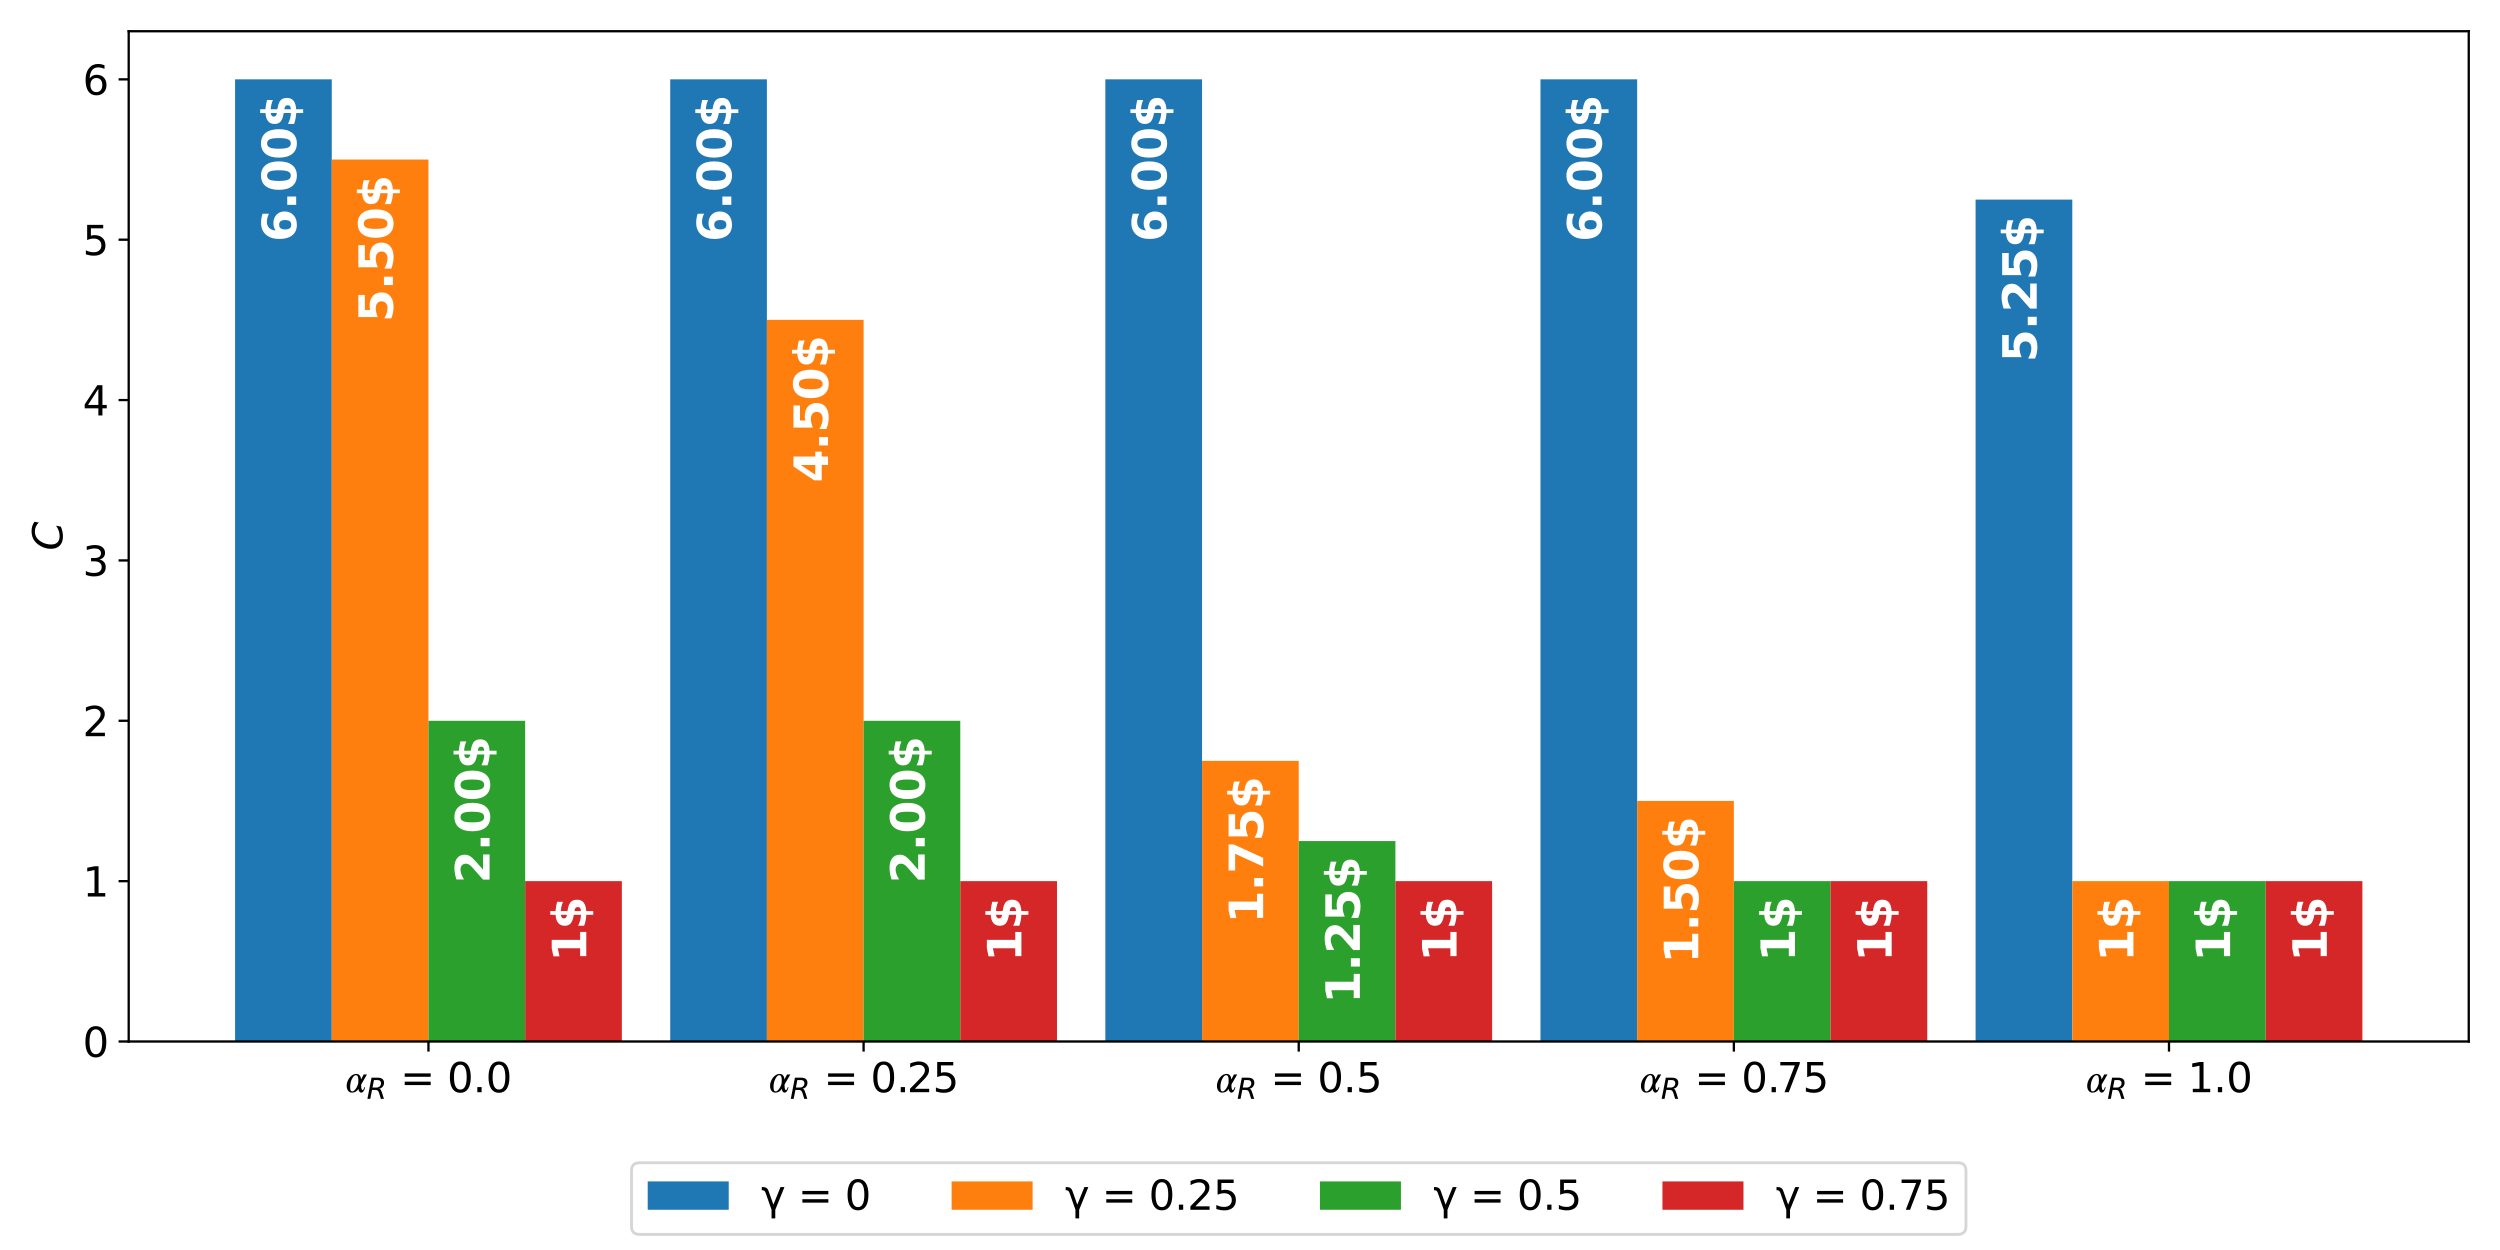 <?xml version="1.0" encoding="utf-8" standalone="no"?>
<!DOCTYPE svg PUBLIC "-//W3C//DTD SVG 1.1//EN"
  "http://www.w3.org/Graphics/SVG/1.1/DTD/svg11.dtd">
<svg xmlns:xlink="http://www.w3.org/1999/xlink" width="864pt" height="432pt" viewBox="0 0 864 432" xmlns="http://www.w3.org/2000/svg" version="1.1">
 <defs>
  <style type="text/css">*{stroke-linejoin: round; stroke-linecap: butt}</style>
 </defs>
 <g id="figure_1">
  <g id="patch_1">
   <path d="M 0 432 
L 864 432 
L 864 0 
L 0 0 
z
" style="fill: #ffffff"/>
  </g>
  <g id="axes_1">
   <g id="patch_2">
    <path d="M 44.48 359.944 
L 853.2 359.944 
L 853.2 10.8 
L 44.48 10.8 
z
" style="fill: #ffffff"/>
   </g>
   <g id="patch_3">
    <path d="M 81.24 359.944 
L 114.658 359.944 
L 114.658 27.426 
L 81.24 27.426 
z
" clip-path="url(#pb2c450d423)" style="fill: #1f77b4"/>
   </g>
   <g id="patch_4">
    <path d="M 231.622 359.944 
L 265.04 359.944 
L 265.04 27.426 
L 231.622 27.426 
z
" clip-path="url(#pb2c450d423)" style="fill: #1f77b4"/>
   </g>
   <g id="patch_5">
    <path d="M 382.004 359.944 
L 415.422 359.944 
L 415.422 27.426 
L 382.004 27.426 
z
" clip-path="url(#pb2c450d423)" style="fill: #1f77b4"/>
   </g>
   <g id="patch_6">
    <path d="M 532.385 359.944 
L 565.804 359.944 
L 565.804 27.426 
L 532.385 27.426 
z
" clip-path="url(#pb2c450d423)" style="fill: #1f77b4"/>
   </g>
   <g id="patch_7">
    <path d="M 682.767 359.944 
L 716.185 359.944 
L 716.185 68.991 
L 682.767 68.991 
z
" clip-path="url(#pb2c450d423)" style="fill: #1f77b4"/>
   </g>
   <g id="patch_8">
    <path d="M 114.658 359.944 
L 148.076 359.944 
L 148.076 55.136 
L 114.658 55.136 
z
" clip-path="url(#pb2c450d423)" style="fill: #ff7f0e"/>
   </g>
   <g id="patch_9">
    <path d="M 265.04 359.944 
L 298.458 359.944 
L 298.458 110.555 
L 265.04 110.555 
z
" clip-path="url(#pb2c450d423)" style="fill: #ff7f0e"/>
   </g>
   <g id="patch_10">
    <path d="M 415.422 359.944 
L 448.84 359.944 
L 448.84 262.96 
L 415.422 262.96 
z
" clip-path="url(#pb2c450d423)" style="fill: #ff7f0e"/>
   </g>
   <g id="patch_11">
    <path d="M 565.804 359.944 
L 599.222 359.944 
L 599.222 276.814 
L 565.804 276.814 
z
" clip-path="url(#pb2c450d423)" style="fill: #ff7f0e"/>
   </g>
   <g id="patch_12">
    <path d="M 716.185 359.944 
L 749.604 359.944 
L 749.604 304.524 
L 716.185 304.524 
z
" clip-path="url(#pb2c450d423)" style="fill: #ff7f0e"/>
   </g>
   <g id="patch_13">
    <path d="M 148.076 359.944 
L 181.495 359.944 
L 181.495 249.105 
L 148.076 249.105 
z
" clip-path="url(#pb2c450d423)" style="fill: #2ca02c"/>
   </g>
   <g id="patch_14">
    <path d="M 298.458 359.944 
L 331.876 359.944 
L 331.876 249.105 
L 298.458 249.105 
z
" clip-path="url(#pb2c450d423)" style="fill: #2ca02c"/>
   </g>
   <g id="patch_15">
    <path d="M 448.84 359.944 
L 482.258 359.944 
L 482.258 290.669 
L 448.84 290.669 
z
" clip-path="url(#pb2c450d423)" style="fill: #2ca02c"/>
   </g>
   <g id="patch_16">
    <path d="M 599.222 359.944 
L 632.64 359.944 
L 632.64 304.524 
L 599.222 304.524 
z
" clip-path="url(#pb2c450d423)" style="fill: #2ca02c"/>
   </g>
   <g id="patch_17">
    <path d="M 749.604 359.944 
L 783.022 359.944 
L 783.022 304.524 
L 749.604 304.524 
z
" clip-path="url(#pb2c450d423)" style="fill: #2ca02c"/>
   </g>
   <g id="patch_18">
    <path d="M 181.495 359.944 
L 214.913 359.944 
L 214.913 304.524 
L 181.495 304.524 
z
" clip-path="url(#pb2c450d423)" style="fill: #d62728"/>
   </g>
   <g id="patch_19">
    <path d="M 331.876 359.944 
L 365.295 359.944 
L 365.295 304.524 
L 331.876 304.524 
z
" clip-path="url(#pb2c450d423)" style="fill: #d62728"/>
   </g>
   <g id="patch_20">
    <path d="M 482.258 359.944 
L 515.676 359.944 
L 515.676 304.524 
L 482.258 304.524 
z
" clip-path="url(#pb2c450d423)" style="fill: #d62728"/>
   </g>
   <g id="patch_21">
    <path d="M 632.64 359.944 
L 666.058 359.944 
L 666.058 304.524 
L 632.64 304.524 
z
" clip-path="url(#pb2c450d423)" style="fill: #d62728"/>
   </g>
   <g id="patch_22">
    <path d="M 783.022 359.944 
L 816.44 359.944 
L 816.44 304.524 
L 783.022 304.524 
z
" clip-path="url(#pb2c450d423)" style="fill: #d62728"/>
   </g>
   <g id="matplotlib.axis_1">
    <g id="xtick_1">
     <g id="line2d_1">
      <defs>
       <path id="m4b0ef1826a" d="M 0 0 
L 0 3.5 
" style="stroke: #000000; stroke-width: 0.8"/>
      </defs>
      <g>
       <use xlink:href="#m4b0ef1826a" x="148.076" y="359.944" style="stroke: #000000; stroke-width: 0.8"/>
      </g>
     </g>
     <g id="text_1">
      <!-- $𝛼_R$ = 0.0 -->
      <g transform="translate(119.236 377.582) scale(0.14 -0.14)">
       <defs>
        <path id="STIXGeneral-Regular-1d6fc" d="M 3386 2739 
L 2496 1197 
L 2496 960 
Q 2496 704 2550 515 
Q 2605 326 2714 326 
Q 2842 326 3008 800 
L 3104 755 
Q 3014 384 2857 160 
Q 2701 -64 2496 -64 
Q 2330 -64 2208 102 
Q 2086 269 2074 493 
L 2061 493 
Q 1683 -64 1082 -64 
Q 691 -64 473 237 
Q 256 538 256 966 
Q 256 1203 301 1389 
Q 442 1978 842 2400 
Q 1242 2822 1741 2822 
Q 2093 2822 2281 2569 
Q 2470 2317 2470 1952 
L 2880 2739 
L 3386 2739 
z
M 2061 1747 
Q 2061 1946 2051 2074 
Q 2042 2202 2003 2346 
Q 1965 2490 1881 2560 
Q 1798 2630 1664 2630 
Q 1370 2630 1082 2076 
Q 794 1523 794 800 
Q 794 467 858 297 
Q 922 128 1139 128 
Q 1325 128 1523 358 
Q 1722 589 1837 825 
Q 1952 1062 2029 1293 
Q 2061 1453 2061 1747 
z
" transform="scale(0.016)"/>
        <path id="DejaVuSans-Oblique-52" d="M 1613 4147 
L 1294 2491 
L 2106 2491 
Q 2584 2491 2879 2755 
Q 3175 3019 3175 3444 
Q 3175 3784 2976 3965 
Q 2778 4147 2406 4147 
L 1613 4147 
z
M 2772 2241 
Q 2972 2194 3105 2009 
Q 3238 1825 3413 1275 
L 3809 0 
L 3144 0 
L 2778 1197 
Q 2638 1659 2453 1815 
Q 2269 1972 1888 1972 
L 1191 1972 
L 806 0 
L 172 0 
L 1081 4666 
L 2503 4666 
Q 3150 4666 3495 4373 
Q 3841 4081 3841 3531 
Q 3841 3044 3547 2687 
Q 3253 2331 2772 2241 
z
" transform="scale(0.016)"/>
        <path id="DejaVuSans-20" transform="scale(0.016)"/>
        <path id="DejaVuSans-3d" d="M 678 2906 
L 4684 2906 
L 4684 2381 
L 678 2381 
L 678 2906 
z
M 678 1631 
L 4684 1631 
L 4684 1100 
L 678 1100 
L 678 1631 
z
" transform="scale(0.016)"/>
        <path id="DejaVuSans-30" d="M 2034 4250 
Q 1547 4250 1301 3770 
Q 1056 3291 1056 2328 
Q 1056 1369 1301 889 
Q 1547 409 2034 409 
Q 2525 409 2770 889 
Q 3016 1369 3016 2328 
Q 3016 3291 2770 3770 
Q 2525 4250 2034 4250 
z
M 2034 4750 
Q 2819 4750 3233 4129 
Q 3647 3509 3647 2328 
Q 3647 1150 3233 529 
Q 2819 -91 2034 -91 
Q 1250 -91 836 529 
Q 422 1150 422 2328 
Q 422 3509 836 4129 
Q 1250 4750 2034 4750 
z
" transform="scale(0.016)"/>
        <path id="DejaVuSans-2e" d="M 684 794 
L 1344 794 
L 1344 0 
L 684 0 
L 684 794 
z
" transform="scale(0.016)"/>
       </defs>
       <use xlink:href="#STIXGeneral-Regular-1d6fc" transform="translate(0 0.781)"/>
       <use xlink:href="#DejaVuSans-Oblique-52" transform="translate(53.357 -15.625) scale(0.7)"/>
       <use xlink:href="#DejaVuSans-20" transform="translate(104.729 0.781)"/>
       <use xlink:href="#DejaVuSans-3d" transform="translate(136.516 0.781)"/>
       <use xlink:href="#DejaVuSans-20" transform="translate(220.305 0.781)"/>
       <use xlink:href="#DejaVuSans-30" transform="translate(252.092 0.781)"/>
       <use xlink:href="#DejaVuSans-2e" transform="translate(315.715 0.781)"/>
       <use xlink:href="#DejaVuSans-30" transform="translate(347.503 0.781)"/>
      </g>
     </g>
    </g>
    <g id="xtick_2">
     <g id="line2d_2">
      <g>
       <use xlink:href="#m4b0ef1826a" x="298.458" y="359.944" style="stroke: #000000; stroke-width: 0.8"/>
      </g>
     </g>
     <g id="text_2">
      <!-- $𝛼_R$ = 0.25 -->
      <g transform="translate(265.558 377.582) scale(0.14 -0.14)">
       <defs>
        <path id="DejaVuSans-32" d="M 1228 531 
L 3431 531 
L 3431 0 
L 469 0 
L 469 531 
Q 828 903 1448 1529 
Q 2069 2156 2228 2338 
Q 2531 2678 2651 2914 
Q 2772 3150 2772 3378 
Q 2772 3750 2511 3984 
Q 2250 4219 1831 4219 
Q 1534 4219 1204 4116 
Q 875 4013 500 3803 
L 500 4441 
Q 881 4594 1212 4672 
Q 1544 4750 1819 4750 
Q 2544 4750 2975 4387 
Q 3406 4025 3406 3419 
Q 3406 3131 3298 2873 
Q 3191 2616 2906 2266 
Q 2828 2175 2409 1742 
Q 1991 1309 1228 531 
z
" transform="scale(0.016)"/>
        <path id="DejaVuSans-35" d="M 691 4666 
L 3169 4666 
L 3169 4134 
L 1269 4134 
L 1269 2991 
Q 1406 3038 1543 3061 
Q 1681 3084 1819 3084 
Q 2600 3084 3056 2656 
Q 3513 2228 3513 1497 
Q 3513 744 3044 326 
Q 2575 -91 1722 -91 
Q 1428 -91 1123 -41 
Q 819 9 494 109 
L 494 744 
Q 775 591 1075 516 
Q 1375 441 1709 441 
Q 2250 441 2565 725 
Q 2881 1009 2881 1497 
Q 2881 1984 2565 2268 
Q 2250 2553 1709 2553 
Q 1456 2553 1204 2497 
Q 953 2441 691 2322 
L 691 4666 
z
" transform="scale(0.016)"/>
       </defs>
       <use xlink:href="#STIXGeneral-Regular-1d6fc" transform="translate(0 0.781)"/>
       <use xlink:href="#DejaVuSans-Oblique-52" transform="translate(53.357 -15.625) scale(0.7)"/>
       <use xlink:href="#DejaVuSans-20" transform="translate(104.729 0.781)"/>
       <use xlink:href="#DejaVuSans-3d" transform="translate(136.516 0.781)"/>
       <use xlink:href="#DejaVuSans-20" transform="translate(220.305 0.781)"/>
       <use xlink:href="#DejaVuSans-30" transform="translate(252.092 0.781)"/>
       <use xlink:href="#DejaVuSans-2e" transform="translate(315.715 0.781)"/>
       <use xlink:href="#DejaVuSans-32" transform="translate(342.003 0.781)"/>
       <use xlink:href="#DejaVuSans-35" transform="translate(405.626 0.781)"/>
      </g>
     </g>
    </g>
    <g id="xtick_3">
     <g id="line2d_3">
      <g>
       <use xlink:href="#m4b0ef1826a" x="448.84" y="359.944" style="stroke: #000000; stroke-width: 0.8"/>
      </g>
     </g>
     <g id="text_3">
      <!-- $𝛼_R$ = 0.5 -->
      <g transform="translate(420 377.582) scale(0.14 -0.14)">
       <use xlink:href="#STIXGeneral-Regular-1d6fc" transform="translate(0 0.781)"/>
       <use xlink:href="#DejaVuSans-Oblique-52" transform="translate(53.357 -15.625) scale(0.7)"/>
       <use xlink:href="#DejaVuSans-20" transform="translate(104.729 0.781)"/>
       <use xlink:href="#DejaVuSans-3d" transform="translate(136.516 0.781)"/>
       <use xlink:href="#DejaVuSans-20" transform="translate(220.305 0.781)"/>
       <use xlink:href="#DejaVuSans-30" transform="translate(252.092 0.781)"/>
       <use xlink:href="#DejaVuSans-2e" transform="translate(315.715 0.781)"/>
       <use xlink:href="#DejaVuSans-35" transform="translate(347.503 0.781)"/>
      </g>
     </g>
    </g>
    <g id="xtick_4">
     <g id="line2d_4">
      <g>
       <use xlink:href="#m4b0ef1826a" x="599.222" y="359.944" style="stroke: #000000; stroke-width: 0.8"/>
      </g>
     </g>
     <g id="text_4">
      <!-- $𝛼_R$ = 0.75 -->
      <g transform="translate(566.532 377.582) scale(0.14 -0.14)">
       <defs>
        <path id="DejaVuSans-37" d="M 525 4666 
L 3525 4666 
L 3525 4397 
L 1831 0 
L 1172 0 
L 2766 4134 
L 525 4134 
L 525 4666 
z
" transform="scale(0.016)"/>
       </defs>
       <use xlink:href="#STIXGeneral-Regular-1d6fc" transform="translate(0 0.781)"/>
       <use xlink:href="#DejaVuSans-Oblique-52" transform="translate(53.357 -15.625) scale(0.7)"/>
       <use xlink:href="#DejaVuSans-20" transform="translate(104.729 0.781)"/>
       <use xlink:href="#DejaVuSans-3d" transform="translate(136.516 0.781)"/>
       <use xlink:href="#DejaVuSans-20" transform="translate(220.305 0.781)"/>
       <use xlink:href="#DejaVuSans-30" transform="translate(252.092 0.781)"/>
       <use xlink:href="#DejaVuSans-2e" transform="translate(315.715 0.781)"/>
       <use xlink:href="#DejaVuSans-37" transform="translate(339.753 0.781)"/>
       <use xlink:href="#DejaVuSans-35" transform="translate(403.376 0.781)"/>
      </g>
     </g>
    </g>
    <g id="xtick_5">
     <g id="line2d_5">
      <g>
       <use xlink:href="#m4b0ef1826a" x="749.604" y="359.944" style="stroke: #000000; stroke-width: 0.8"/>
      </g>
     </g>
     <g id="text_5">
      <!-- $𝛼_R$ = 1.0 -->
      <g transform="translate(720.764 377.582) scale(0.14 -0.14)">
       <defs>
        <path id="DejaVuSans-31" d="M 794 531 
L 1825 531 
L 1825 4091 
L 703 3866 
L 703 4441 
L 1819 4666 
L 2450 4666 
L 2450 531 
L 3481 531 
L 3481 0 
L 794 0 
L 794 531 
z
" transform="scale(0.016)"/>
       </defs>
       <use xlink:href="#STIXGeneral-Regular-1d6fc" transform="translate(0 0.781)"/>
       <use xlink:href="#DejaVuSans-Oblique-52" transform="translate(53.357 -15.625) scale(0.7)"/>
       <use xlink:href="#DejaVuSans-20" transform="translate(104.729 0.781)"/>
       <use xlink:href="#DejaVuSans-3d" transform="translate(136.516 0.781)"/>
       <use xlink:href="#DejaVuSans-20" transform="translate(220.305 0.781)"/>
       <use xlink:href="#DejaVuSans-31" transform="translate(252.092 0.781)"/>
       <use xlink:href="#DejaVuSans-2e" transform="translate(315.715 0.781)"/>
       <use xlink:href="#DejaVuSans-30" transform="translate(347.503 0.781)"/>
      </g>
     </g>
    </g>
   </g>
   <g id="matplotlib.axis_2">
    <g id="ytick_1">
     <g id="line2d_6">
      <defs>
       <path id="m5803b936ba" d="M 0 0 
L -3.5 0 
" style="stroke: #000000; stroke-width: 0.8"/>
      </defs>
      <g>
       <use xlink:href="#m5803b936ba" x="44.48" y="359.944" style="stroke: #000000; stroke-width: 0.8"/>
      </g>
     </g>
     <g id="text_6">
      <!-- 0 -->
      <g transform="translate(28.573 365.263) scale(0.14 -0.14)">
       <use xlink:href="#DejaVuSans-30"/>
      </g>
     </g>
    </g>
    <g id="ytick_2">
     <g id="line2d_7">
      <g>
       <use xlink:href="#m5803b936ba" x="44.48" y="304.524" style="stroke: #000000; stroke-width: 0.8"/>
      </g>
     </g>
     <g id="text_7">
      <!-- 1 -->
      <g transform="translate(28.573 309.843) scale(0.14 -0.14)">
       <use xlink:href="#DejaVuSans-31"/>
      </g>
     </g>
    </g>
    <g id="ytick_3">
     <g id="line2d_8">
      <g>
       <use xlink:href="#m5803b936ba" x="44.48" y="249.105" style="stroke: #000000; stroke-width: 0.8"/>
      </g>
     </g>
     <g id="text_8">
      <!-- 2 -->
      <g transform="translate(28.573 254.424) scale(0.14 -0.14)">
       <use xlink:href="#DejaVuSans-32"/>
      </g>
     </g>
    </g>
    <g id="ytick_4">
     <g id="line2d_9">
      <g>
       <use xlink:href="#m5803b936ba" x="44.48" y="193.685" style="stroke: #000000; stroke-width: 0.8"/>
      </g>
     </g>
     <g id="text_9">
      <!-- 3 -->
      <g transform="translate(28.573 199.004) scale(0.14 -0.14)">
       <defs>
        <path id="DejaVuSans-33" d="M 2597 2516 
Q 3050 2419 3304 2112 
Q 3559 1806 3559 1356 
Q 3559 666 3084 287 
Q 2609 -91 1734 -91 
Q 1441 -91 1130 -33 
Q 819 25 488 141 
L 488 750 
Q 750 597 1062 519 
Q 1375 441 1716 441 
Q 2309 441 2620 675 
Q 2931 909 2931 1356 
Q 2931 1769 2642 2001 
Q 2353 2234 1838 2234 
L 1294 2234 
L 1294 2753 
L 1863 2753 
Q 2328 2753 2575 2939 
Q 2822 3125 2822 3475 
Q 2822 3834 2567 4026 
Q 2313 4219 1838 4219 
Q 1578 4219 1281 4162 
Q 984 4106 628 3988 
L 628 4550 
Q 988 4650 1302 4700 
Q 1616 4750 1894 4750 
Q 2613 4750 3031 4423 
Q 3450 4097 3450 3541 
Q 3450 3153 3228 2886 
Q 3006 2619 2597 2516 
z
" transform="scale(0.016)"/>
       </defs>
       <use xlink:href="#DejaVuSans-33"/>
      </g>
     </g>
    </g>
    <g id="ytick_5">
     <g id="line2d_10">
      <g>
       <use xlink:href="#m5803b936ba" x="44.48" y="138.265" style="stroke: #000000; stroke-width: 0.8"/>
      </g>
     </g>
     <g id="text_10">
      <!-- 4 -->
      <g transform="translate(28.573 143.584) scale(0.14 -0.14)">
       <defs>
        <path id="DejaVuSans-34" d="M 2419 4116 
L 825 1625 
L 2419 1625 
L 2419 4116 
z
M 2253 4666 
L 3047 4666 
L 3047 1625 
L 3713 1625 
L 3713 1100 
L 3047 1100 
L 3047 0 
L 2419 0 
L 2419 1100 
L 313 1100 
L 313 1709 
L 2253 4666 
z
" transform="scale(0.016)"/>
       </defs>
       <use xlink:href="#DejaVuSans-34"/>
      </g>
     </g>
    </g>
    <g id="ytick_6">
     <g id="line2d_11">
      <g>
       <use xlink:href="#m5803b936ba" x="44.48" y="82.846" style="stroke: #000000; stroke-width: 0.8"/>
      </g>
     </g>
     <g id="text_11">
      <!-- 5 -->
      <g transform="translate(28.573 88.164) scale(0.14 -0.14)">
       <use xlink:href="#DejaVuSans-35"/>
      </g>
     </g>
    </g>
    <g id="ytick_7">
     <g id="line2d_12">
      <g>
       <use xlink:href="#m5803b936ba" x="44.48" y="27.426" style="stroke: #000000; stroke-width: 0.8"/>
      </g>
     </g>
     <g id="text_12">
      <!-- 6 -->
      <g transform="translate(28.573 32.745) scale(0.14 -0.14)">
       <defs>
        <path id="DejaVuSans-36" d="M 2113 2584 
Q 1688 2584 1439 2293 
Q 1191 2003 1191 1497 
Q 1191 994 1439 701 
Q 1688 409 2113 409 
Q 2538 409 2786 701 
Q 3034 994 3034 1497 
Q 3034 2003 2786 2293 
Q 2538 2584 2113 2584 
z
M 3366 4563 
L 3366 3988 
Q 3128 4100 2886 4159 
Q 2644 4219 2406 4219 
Q 1781 4219 1451 3797 
Q 1122 3375 1075 2522 
Q 1259 2794 1537 2939 
Q 1816 3084 2150 3084 
Q 2853 3084 3261 2657 
Q 3669 2231 3669 1497 
Q 3669 778 3244 343 
Q 2819 -91 2113 -91 
Q 1303 -91 875 529 
Q 447 1150 447 2328 
Q 447 3434 972 4092 
Q 1497 4750 2381 4750 
Q 2619 4750 2861 4703 
Q 3103 4656 3366 4563 
z
" transform="scale(0.016)"/>
       </defs>
       <use xlink:href="#DejaVuSans-36"/>
      </g>
     </g>
    </g>
    <g id="text_13">
     <!-- $C$ -->
     <g transform="translate(21.661 190.272) rotate(-90) scale(0.14 -0.14)">
      <defs>
       <path id="DejaVuSans-Oblique-43" d="M 4447 4306 
L 4319 3641 
Q 4019 3944 3683 4091 
Q 3347 4238 2956 4238 
Q 2422 4238 2017 3981 
Q 1613 3725 1319 3200 
Q 1131 2863 1032 2486 
Q 934 2109 934 1728 
Q 934 1091 1264 756 
Q 1594 422 2222 422 
Q 2656 422 3056 561 
Q 3456 700 3834 978 
L 3688 231 
Q 3316 72 2936 -9 
Q 2556 -91 2175 -91 
Q 1278 -91 773 396 
Q 269 884 269 1753 
Q 269 2309 461 2846 
Q 653 3384 1013 3828 
Q 1394 4300 1883 4525 
Q 2372 4750 3022 4750 
Q 3422 4750 3780 4639 
Q 4138 4528 4447 4306 
z
" transform="scale(0.016)"/>
      </defs>
      <use xlink:href="#DejaVuSans-Oblique-43" transform="translate(0 0.781)"/>
     </g>
    </g>
   </g>
   <g id="patch_23">
    <path d="M 44.48 359.944 
L 44.48 10.8 
" style="fill: none; stroke: #000000; stroke-width: 0.8; stroke-linejoin: miter; stroke-linecap: square"/>
   </g>
   <g id="patch_24">
    <path d="M 853.2 359.944 
L 853.2 10.8 
" style="fill: none; stroke: #000000; stroke-width: 0.8; stroke-linejoin: miter; stroke-linecap: square"/>
   </g>
   <g id="patch_25">
    <path d="M 44.48 359.944 
L 853.2 359.944 
" style="fill: none; stroke: #000000; stroke-width: 0.8; stroke-linejoin: miter; stroke-linecap: square"/>
   </g>
   <g id="patch_26">
    <path d="M 44.48 10.8 
L 853.2 10.8 
" style="fill: none; stroke: #000000; stroke-width: 0.8; stroke-linejoin: miter; stroke-linecap: square"/>
   </g>
   <g id="text_14">
    <!-- 6.00$  -->
    <g style="fill: #ffffff" transform="translate(102.364 83.603) rotate(-90) scale(0.16 -0.16)">
     <defs>
      <path id="DejaVuSans-Bold-36" d="M 2316 2303 
Q 2000 2303 1842 2098 
Q 1684 1894 1684 1484 
Q 1684 1075 1842 870 
Q 2000 666 2316 666 
Q 2634 666 2792 870 
Q 2950 1075 2950 1484 
Q 2950 1894 2792 2098 
Q 2634 2303 2316 2303 
z
M 3803 4544 
L 3803 3681 
Q 3506 3822 3243 3889 
Q 2981 3956 2731 3956 
Q 2194 3956 1894 3657 
Q 1594 3359 1544 2772 
Q 1750 2925 1990 3001 
Q 2231 3078 2516 3078 
Q 3231 3078 3670 2659 
Q 4109 2241 4109 1563 
Q 4109 813 3618 361 
Q 3128 -91 2303 -91 
Q 1394 -91 895 523 
Q 397 1138 397 2266 
Q 397 3422 980 4083 
Q 1563 4744 2578 4744 
Q 2900 4744 3203 4694 
Q 3506 4644 3803 4544 
z
" transform="scale(0.016)"/>
      <path id="DejaVuSans-Bold-2e" d="M 653 1209 
L 1778 1209 
L 1778 0 
L 653 0 
L 653 1209 
z
" transform="scale(0.016)"/>
      <path id="DejaVuSans-Bold-30" d="M 2944 2338 
Q 2944 3213 2780 3570 
Q 2616 3928 2228 3928 
Q 1841 3928 1675 3570 
Q 1509 3213 1509 2338 
Q 1509 1453 1675 1090 
Q 1841 728 2228 728 
Q 2613 728 2778 1090 
Q 2944 1453 2944 2338 
z
M 4147 2328 
Q 4147 1169 3647 539 
Q 3147 -91 2228 -91 
Q 1306 -91 806 539 
Q 306 1169 306 2328 
Q 306 3491 806 4120 
Q 1306 4750 2228 4750 
Q 3147 4750 3647 4120 
Q 4147 3491 4147 2328 
z
" transform="scale(0.016)"/>
      <path id="DejaVuSans-Bold-24" d="M 2484 -941 
L 1978 -941 
L 1975 0 
Q 1584 16 1218 87 
Q 853 159 506 288 
L 506 1106 
Q 866 922 1233 823 
Q 1600 725 1978 713 
L 1978 1684 
L 1875 1703 
Q 1128 1834 814 2115 
Q 500 2397 500 2925 
Q 500 3484 883 3798 
Q 1266 4113 1975 4141 
L 1978 4863 
L 2484 4863 
L 2484 4153 
Q 2797 4128 3109 4075 
Q 3422 4022 3738 3938 
L 3738 3144 
Q 3425 3275 3112 3348 
Q 2800 3422 2484 3438 
L 2484 2541 
L 2584 2522 
Q 3378 2397 3698 2105 
Q 4019 1813 4019 1241 
Q 4019 666 3637 358 
Q 3256 50 2484 6 
L 2484 -941 
z
M 1978 2613 
L 1978 3428 
Q 1756 3416 1623 3308 
Q 1491 3200 1491 3034 
Q 1491 2850 1612 2745 
Q 1734 2641 1978 2613 
z
M 2484 1594 
L 2484 725 
Q 2756 728 2892 831 
Q 3028 934 3028 1141 
Q 3028 1353 2903 1458 
Q 2778 1563 2484 1594 
z
" transform="scale(0.016)"/>
      <path id="DejaVuSans-Bold-20" transform="scale(0.016)"/>
     </defs>
     <use xlink:href="#DejaVuSans-Bold-36"/>
     <use xlink:href="#DejaVuSans-Bold-2e" x="69.58"/>
     <use xlink:href="#DejaVuSans-Bold-30" x="107.568"/>
     <use xlink:href="#DejaVuSans-Bold-30" x="177.148"/>
     <use xlink:href="#DejaVuSans-Bold-24" x="246.729"/>
     <use xlink:href="#DejaVuSans-Bold-20" x="316.309"/>
    </g>
   </g>
   <g id="text_15">
    <!-- 6.00$  -->
    <g style="fill: #ffffff" transform="translate(252.746 83.603) rotate(-90) scale(0.16 -0.16)">
     <use xlink:href="#DejaVuSans-Bold-36"/>
     <use xlink:href="#DejaVuSans-Bold-2e" x="69.58"/>
     <use xlink:href="#DejaVuSans-Bold-30" x="107.568"/>
     <use xlink:href="#DejaVuSans-Bold-30" x="177.148"/>
     <use xlink:href="#DejaVuSans-Bold-24" x="246.729"/>
     <use xlink:href="#DejaVuSans-Bold-20" x="316.309"/>
    </g>
   </g>
   <g id="text_16">
    <!-- 6.00$  -->
    <g style="fill: #ffffff" transform="translate(403.128 83.603) rotate(-90) scale(0.16 -0.16)">
     <use xlink:href="#DejaVuSans-Bold-36"/>
     <use xlink:href="#DejaVuSans-Bold-2e" x="69.58"/>
     <use xlink:href="#DejaVuSans-Bold-30" x="107.568"/>
     <use xlink:href="#DejaVuSans-Bold-30" x="177.148"/>
     <use xlink:href="#DejaVuSans-Bold-24" x="246.729"/>
     <use xlink:href="#DejaVuSans-Bold-20" x="316.309"/>
    </g>
   </g>
   <g id="text_17">
    <!-- 6.00$  -->
    <g style="fill: #ffffff" transform="translate(553.51 83.603) rotate(-90) scale(0.16 -0.16)">
     <use xlink:href="#DejaVuSans-Bold-36"/>
     <use xlink:href="#DejaVuSans-Bold-2e" x="69.58"/>
     <use xlink:href="#DejaVuSans-Bold-30" x="107.568"/>
     <use xlink:href="#DejaVuSans-Bold-30" x="177.148"/>
     <use xlink:href="#DejaVuSans-Bold-24" x="246.729"/>
     <use xlink:href="#DejaVuSans-Bold-20" x="316.309"/>
    </g>
   </g>
   <g id="text_18">
    <!-- 5.25$  -->
    <g style="fill: #ffffff" transform="translate(703.891 125.168) rotate(-90) scale(0.16 -0.16)">
     <defs>
      <path id="DejaVuSans-Bold-35" d="M 678 4666 
L 3669 4666 
L 3669 3781 
L 1638 3781 
L 1638 3059 
Q 1775 3097 1914 3117 
Q 2053 3138 2203 3138 
Q 3056 3138 3531 2711 
Q 4006 2284 4006 1522 
Q 4006 766 3489 337 
Q 2972 -91 2053 -91 
Q 1656 -91 1267 -14 
Q 878 63 494 219 
L 494 1166 
Q 875 947 1217 837 
Q 1559 728 1863 728 
Q 2300 728 2551 942 
Q 2803 1156 2803 1522 
Q 2803 1891 2551 2103 
Q 2300 2316 1863 2316 
Q 1603 2316 1309 2248 
Q 1016 2181 678 2041 
L 678 4666 
z
" transform="scale(0.016)"/>
      <path id="DejaVuSans-Bold-32" d="M 1844 884 
L 3897 884 
L 3897 0 
L 506 0 
L 506 884 
L 2209 2388 
Q 2438 2594 2547 2791 
Q 2656 2988 2656 3200 
Q 2656 3528 2436 3728 
Q 2216 3928 1850 3928 
Q 1569 3928 1234 3808 
Q 900 3688 519 3450 
L 519 4475 
Q 925 4609 1322 4679 
Q 1719 4750 2100 4750 
Q 2938 4750 3402 4381 
Q 3866 4013 3866 3353 
Q 3866 2972 3669 2642 
Q 3472 2313 2841 1759 
L 1844 884 
z
" transform="scale(0.016)"/>
     </defs>
     <use xlink:href="#DejaVuSans-Bold-35"/>
     <use xlink:href="#DejaVuSans-Bold-2e" x="69.58"/>
     <use xlink:href="#DejaVuSans-Bold-32" x="107.568"/>
     <use xlink:href="#DejaVuSans-Bold-35" x="177.148"/>
     <use xlink:href="#DejaVuSans-Bold-24" x="246.729"/>
     <use xlink:href="#DejaVuSans-Bold-20" x="316.309"/>
    </g>
   </g>
   <g id="text_19">
    <!-- 5.50$  -->
    <g style="fill: #ffffff" transform="translate(135.782 111.313) rotate(-90) scale(0.16 -0.16)">
     <use xlink:href="#DejaVuSans-Bold-35"/>
     <use xlink:href="#DejaVuSans-Bold-2e" x="69.58"/>
     <use xlink:href="#DejaVuSans-Bold-35" x="107.568"/>
     <use xlink:href="#DejaVuSans-Bold-30" x="177.148"/>
     <use xlink:href="#DejaVuSans-Bold-24" x="246.729"/>
     <use xlink:href="#DejaVuSans-Bold-20" x="316.309"/>
    </g>
   </g>
   <g id="text_20">
    <!-- 4.50$  -->
    <g style="fill: #ffffff" transform="translate(286.164 166.733) rotate(-90) scale(0.16 -0.16)">
     <defs>
      <path id="DejaVuSans-Bold-34" d="M 2356 3675 
L 1038 1722 
L 2356 1722 
L 2356 3675 
z
M 2156 4666 
L 3494 4666 
L 3494 1722 
L 4159 1722 
L 4159 850 
L 3494 850 
L 3494 0 
L 2356 0 
L 2356 850 
L 288 850 
L 288 1881 
L 2156 4666 
z
" transform="scale(0.016)"/>
     </defs>
     <use xlink:href="#DejaVuSans-Bold-34"/>
     <use xlink:href="#DejaVuSans-Bold-2e" x="69.58"/>
     <use xlink:href="#DejaVuSans-Bold-35" x="107.568"/>
     <use xlink:href="#DejaVuSans-Bold-30" x="177.148"/>
     <use xlink:href="#DejaVuSans-Bold-24" x="246.729"/>
     <use xlink:href="#DejaVuSans-Bold-20" x="316.309"/>
    </g>
   </g>
   <g id="text_21">
    <!-- 1.75$  -->
    <g style="fill: #ffffff" transform="translate(436.546 319.137) rotate(-90) scale(0.16 -0.16)">
     <defs>
      <path id="DejaVuSans-Bold-31" d="M 750 831 
L 1813 831 
L 1813 3847 
L 722 3622 
L 722 4441 
L 1806 4666 
L 2950 4666 
L 2950 831 
L 4013 831 
L 4013 0 
L 750 0 
L 750 831 
z
" transform="scale(0.016)"/>
      <path id="DejaVuSans-Bold-37" d="M 428 4666 
L 3944 4666 
L 3944 3988 
L 2125 0 
L 953 0 
L 2675 3781 
L 428 3781 
L 428 4666 
z
" transform="scale(0.016)"/>
     </defs>
     <use xlink:href="#DejaVuSans-Bold-31"/>
     <use xlink:href="#DejaVuSans-Bold-2e" x="69.58"/>
     <use xlink:href="#DejaVuSans-Bold-37" x="107.568"/>
     <use xlink:href="#DejaVuSans-Bold-35" x="177.148"/>
     <use xlink:href="#DejaVuSans-Bold-24" x="246.729"/>
     <use xlink:href="#DejaVuSans-Bold-20" x="316.309"/>
    </g>
   </g>
   <g id="text_22">
    <!-- 1.50$  -->
    <g style="fill: #ffffff" transform="translate(586.928 332.992) rotate(-90) scale(0.16 -0.16)">
     <use xlink:href="#DejaVuSans-Bold-31"/>
     <use xlink:href="#DejaVuSans-Bold-2e" x="69.58"/>
     <use xlink:href="#DejaVuSans-Bold-35" x="107.568"/>
     <use xlink:href="#DejaVuSans-Bold-30" x="177.148"/>
     <use xlink:href="#DejaVuSans-Bold-24" x="246.729"/>
     <use xlink:href="#DejaVuSans-Bold-20" x="316.309"/>
    </g>
   </g>
   <g id="text_23">
    <!-- 1$  -->
    <g style="fill: #ffffff" transform="translate(737.31 332.359) rotate(-90) scale(0.16 -0.16)">
     <use xlink:href="#DejaVuSans-Bold-31"/>
     <use xlink:href="#DejaVuSans-Bold-24" x="69.58"/>
     <use xlink:href="#DejaVuSans-Bold-20" x="139.16"/>
    </g>
   </g>
   <g id="text_24">
    <!-- 2.00$  -->
    <g style="fill: #ffffff" transform="translate(169.2 305.282) rotate(-90) scale(0.16 -0.16)">
     <use xlink:href="#DejaVuSans-Bold-32"/>
     <use xlink:href="#DejaVuSans-Bold-2e" x="69.58"/>
     <use xlink:href="#DejaVuSans-Bold-30" x="107.568"/>
     <use xlink:href="#DejaVuSans-Bold-30" x="177.148"/>
     <use xlink:href="#DejaVuSans-Bold-24" x="246.729"/>
     <use xlink:href="#DejaVuSans-Bold-20" x="316.309"/>
    </g>
   </g>
   <g id="text_25">
    <!-- 2.00$  -->
    <g style="fill: #ffffff" transform="translate(319.582 305.282) rotate(-90) scale(0.16 -0.16)">
     <use xlink:href="#DejaVuSans-Bold-32"/>
     <use xlink:href="#DejaVuSans-Bold-2e" x="69.58"/>
     <use xlink:href="#DejaVuSans-Bold-30" x="107.568"/>
     <use xlink:href="#DejaVuSans-Bold-30" x="177.148"/>
     <use xlink:href="#DejaVuSans-Bold-24" x="246.729"/>
     <use xlink:href="#DejaVuSans-Bold-20" x="316.309"/>
    </g>
   </g>
   <g id="text_26">
    <!-- 1.25$  -->
    <g style="fill: #ffffff" transform="translate(469.964 346.847) rotate(-90) scale(0.16 -0.16)">
     <use xlink:href="#DejaVuSans-Bold-31"/>
     <use xlink:href="#DejaVuSans-Bold-2e" x="69.58"/>
     <use xlink:href="#DejaVuSans-Bold-32" x="107.568"/>
     <use xlink:href="#DejaVuSans-Bold-35" x="177.148"/>
     <use xlink:href="#DejaVuSans-Bold-24" x="246.729"/>
     <use xlink:href="#DejaVuSans-Bold-20" x="316.309"/>
    </g>
   </g>
   <g id="text_27">
    <!-- 1$  -->
    <g style="fill: #ffffff" transform="translate(620.346 332.359) rotate(-90) scale(0.16 -0.16)">
     <use xlink:href="#DejaVuSans-Bold-31"/>
     <use xlink:href="#DejaVuSans-Bold-24" x="69.58"/>
     <use xlink:href="#DejaVuSans-Bold-20" x="139.16"/>
    </g>
   </g>
   <g id="text_28">
    <!-- 1$  -->
    <g style="fill: #ffffff" transform="translate(770.728 332.359) rotate(-90) scale(0.16 -0.16)">
     <use xlink:href="#DejaVuSans-Bold-31"/>
     <use xlink:href="#DejaVuSans-Bold-24" x="69.58"/>
     <use xlink:href="#DejaVuSans-Bold-20" x="139.16"/>
    </g>
   </g>
   <g id="text_29">
    <!-- 1$  -->
    <g style="fill: #ffffff" transform="translate(202.619 332.359) rotate(-90) scale(0.16 -0.16)">
     <use xlink:href="#DejaVuSans-Bold-31"/>
     <use xlink:href="#DejaVuSans-Bold-24" x="69.58"/>
     <use xlink:href="#DejaVuSans-Bold-20" x="139.16"/>
    </g>
   </g>
   <g id="text_30">
    <!-- 1$  -->
    <g style="fill: #ffffff" transform="translate(353 332.359) rotate(-90) scale(0.16 -0.16)">
     <use xlink:href="#DejaVuSans-Bold-31"/>
     <use xlink:href="#DejaVuSans-Bold-24" x="69.58"/>
     <use xlink:href="#DejaVuSans-Bold-20" x="139.16"/>
    </g>
   </g>
   <g id="text_31">
    <!-- 1$  -->
    <g style="fill: #ffffff" transform="translate(503.382 332.359) rotate(-90) scale(0.16 -0.16)">
     <use xlink:href="#DejaVuSans-Bold-31"/>
     <use xlink:href="#DejaVuSans-Bold-24" x="69.58"/>
     <use xlink:href="#DejaVuSans-Bold-20" x="139.16"/>
    </g>
   </g>
   <g id="text_32">
    <!-- 1$  -->
    <g style="fill: #ffffff" transform="translate(653.764 332.359) rotate(-90) scale(0.16 -0.16)">
     <use xlink:href="#DejaVuSans-Bold-31"/>
     <use xlink:href="#DejaVuSans-Bold-24" x="69.58"/>
     <use xlink:href="#DejaVuSans-Bold-20" x="139.16"/>
    </g>
   </g>
   <g id="text_33">
    <!-- 1$  -->
    <g style="fill: #ffffff" transform="translate(804.146 332.359) rotate(-90) scale(0.16 -0.16)">
     <use xlink:href="#DejaVuSans-Bold-31"/>
     <use xlink:href="#DejaVuSans-Bold-24" x="69.58"/>
     <use xlink:href="#DejaVuSans-Bold-20" x="139.16"/>
    </g>
   </g>
   <g id="legend_1">
    <g id="patch_27">
     <path d="M 221.049 426.608 
L 676.631 426.608 
Q 679.431 426.608 679.431 423.808 
L 679.431 404.658 
Q 679.431 401.858 676.631 401.858 
L 221.049 401.858 
Q 218.249 401.858 218.249 404.658 
L 218.249 423.808 
Q 218.249 426.608 221.049 426.608 
z
" style="fill: #ffffff; opacity: 0.8; stroke: #cccccc; stroke-linejoin: miter"/>
    </g>
    <g id="patch_28">
     <path d="M 223.849 418.096 
L 251.849 418.096 
L 251.849 408.296 
L 223.849 408.296 
z
" style="fill: #1f77b4"/>
    </g>
    <g id="text_34">
     <!-- γ = 0 -->
     <g transform="translate(263.049 418.096) scale(0.14 -0.14)">
      <defs>
       <path id="DejaVuSans-3b3" d="M 1128 2950 
L 1894 788 
L 2988 3500 
L 3597 3500 
L 2181 0 
L 2181 -1331 
L 1606 -1331 
L 1606 0 
L 688 2613 
Q 550 3006 253 3006 
L 100 3006 
L 100 3500 
L 319 3500 
Q 934 3500 1128 2950 
z
" transform="scale(0.016)"/>
      </defs>
      <use xlink:href="#DejaVuSans-3b3"/>
      <use xlink:href="#DejaVuSans-20" x="59.18"/>
      <use xlink:href="#DejaVuSans-3d" x="90.967"/>
      <use xlink:href="#DejaVuSans-20" x="174.756"/>
      <use xlink:href="#DejaVuSans-30" x="206.543"/>
     </g>
    </g>
    <g id="patch_29">
     <path d="M 328.873 418.096 
L 356.873 418.096 
L 356.873 408.296 
L 328.873 408.296 
z
" style="fill: #ff7f0e"/>
    </g>
    <g id="text_35">
     <!-- γ = 0.25 -->
     <g transform="translate(368.073 418.096) scale(0.14 -0.14)">
      <use xlink:href="#DejaVuSans-3b3"/>
      <use xlink:href="#DejaVuSans-20" x="59.18"/>
      <use xlink:href="#DejaVuSans-3d" x="90.967"/>
      <use xlink:href="#DejaVuSans-20" x="174.756"/>
      <use xlink:href="#DejaVuSans-30" x="206.543"/>
      <use xlink:href="#DejaVuSans-2e" x="270.166"/>
      <use xlink:href="#DejaVuSans-32" x="301.953"/>
      <use xlink:href="#DejaVuSans-35" x="365.576"/>
     </g>
    </g>
    <g id="patch_30">
     <path d="M 456.162 418.096 
L 484.162 418.096 
L 484.162 408.296 
L 456.162 408.296 
z
" style="fill: #2ca02c"/>
    </g>
    <g id="text_36">
     <!-- γ = 0.5 -->
     <g transform="translate(495.362 418.096) scale(0.14 -0.14)">
      <use xlink:href="#DejaVuSans-3b3"/>
      <use xlink:href="#DejaVuSans-20" x="59.18"/>
      <use xlink:href="#DejaVuSans-3d" x="90.967"/>
      <use xlink:href="#DejaVuSans-20" x="174.756"/>
      <use xlink:href="#DejaVuSans-30" x="206.543"/>
      <use xlink:href="#DejaVuSans-2e" x="270.166"/>
      <use xlink:href="#DejaVuSans-35" x="301.953"/>
     </g>
    </g>
    <g id="patch_31">
     <path d="M 574.543 418.096 
L 602.543 418.096 
L 602.543 408.296 
L 574.543 408.296 
z
" style="fill: #d62728"/>
    </g>
    <g id="text_37">
     <!-- γ = 0.75 -->
     <g transform="translate(613.742 418.096) scale(0.14 -0.14)">
      <use xlink:href="#DejaVuSans-3b3"/>
      <use xlink:href="#DejaVuSans-20" x="59.18"/>
      <use xlink:href="#DejaVuSans-3d" x="90.967"/>
      <use xlink:href="#DejaVuSans-20" x="174.756"/>
      <use xlink:href="#DejaVuSans-30" x="206.543"/>
      <use xlink:href="#DejaVuSans-2e" x="270.166"/>
      <use xlink:href="#DejaVuSans-37" x="301.953"/>
      <use xlink:href="#DejaVuSans-35" x="365.576"/>
     </g>
    </g>
   </g>
  </g>
 </g>
 <defs>
  <clipPath id="pb2c450d423">
   <rect x="44.48" y="10.8" width="808.72" height="349.144"/>
  </clipPath>
 </defs>
</svg>
